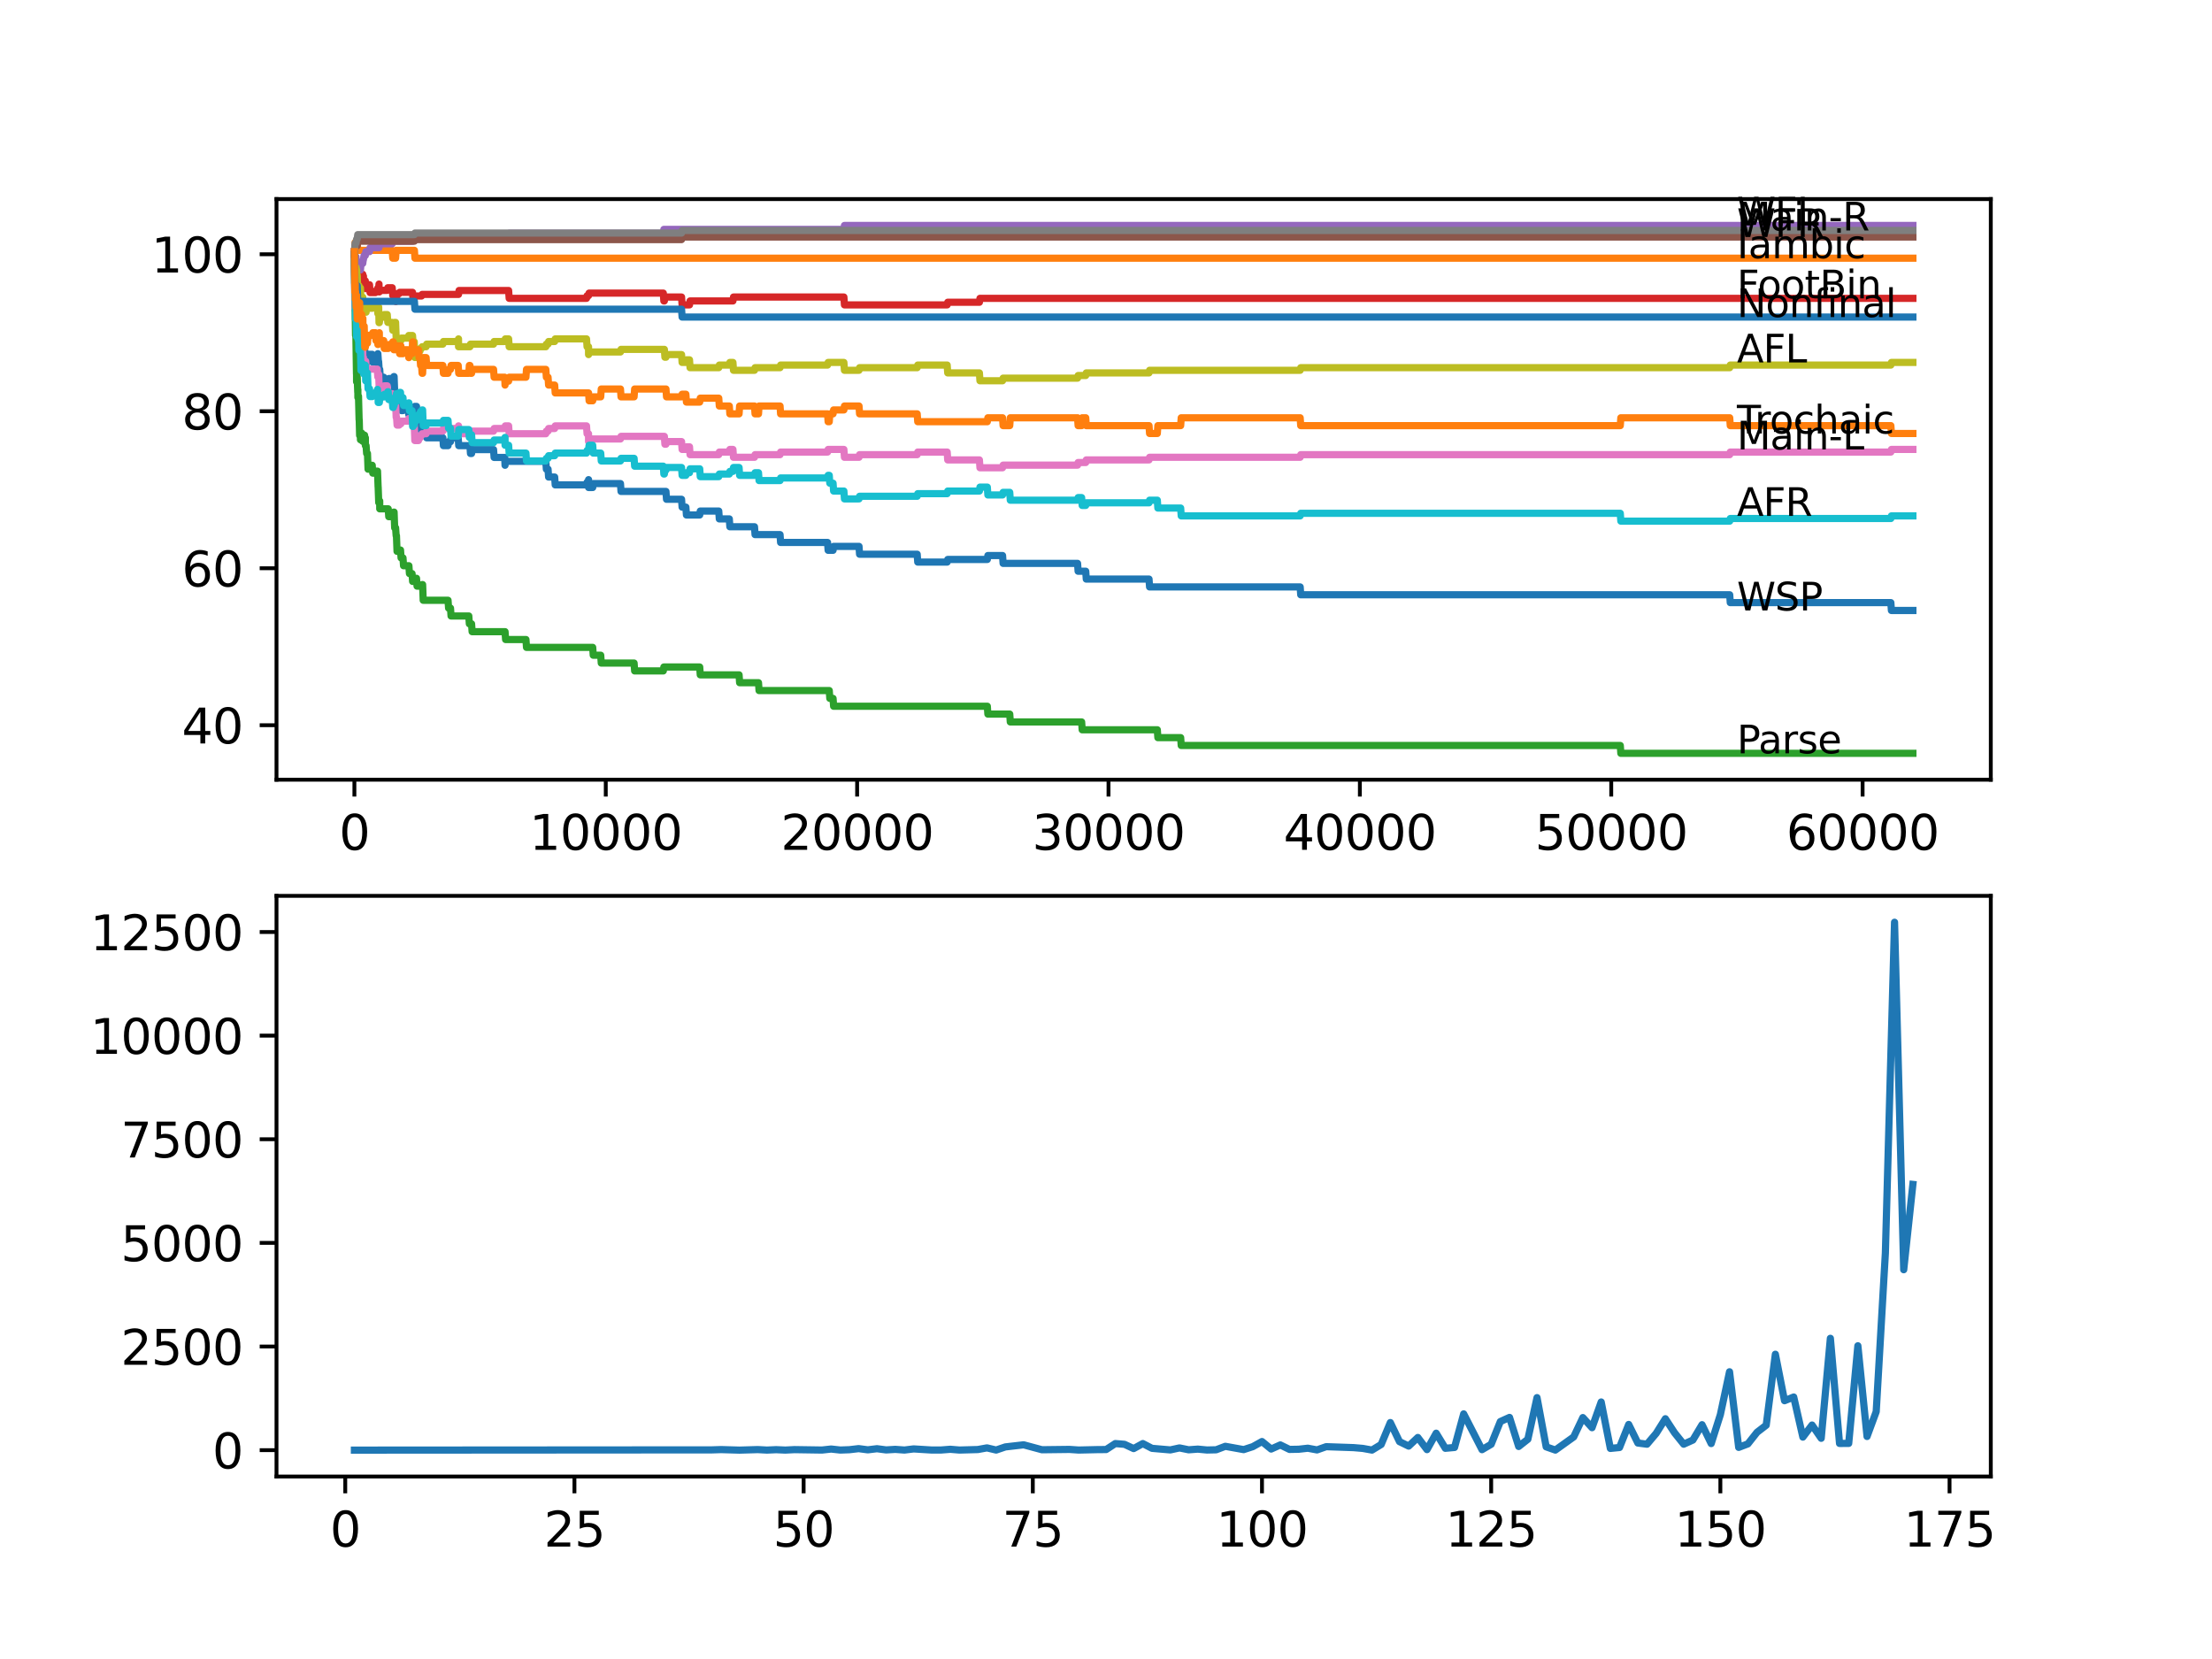<?xml version="1.0" encoding="utf-8" standalone="no"?>
<!DOCTYPE svg PUBLIC "-//W3C//DTD SVG 1.1//EN"
  "http://www.w3.org/Graphics/SVG/1.1/DTD/svg11.dtd">
<svg xmlns:xlink="http://www.w3.org/1999/xlink" width="460.8pt" height="345.6pt" viewBox="0 0 460.8 345.6" xmlns="http://www.w3.org/2000/svg" version="1.1">
 <defs>
  <style type="text/css">*{stroke-linejoin: round; stroke-linecap: butt}</style>
 </defs>
 <g id="figure_1">
  <g id="patch_1">
   <path d="M 0 345.6 
L 460.8 345.6 
L 460.8 0 
L 0 0 
z
" style="fill: #ffffff"/>
  </g>
  <g id="axes_1">
   <g id="patch_2">
    <path d="M 57.6 162.432 
L 414.72 162.432 
L 414.72 41.472 
L 57.6 41.472 
z
" style="fill: #ffffff"/>
   </g>
   <g id="matplotlib.axis_1">
    <g id="xtick_1">
     <g id="line2d_1">
      <defs>
       <path id="m432242678e" d="M 0 0 
L 0 3.5 
" style="stroke: #000000; stroke-width: 0.8"/>
      </defs>
      <g>
       <use xlink:href="#m432242678e" x="73.827" y="162.432" style="stroke: #000000; stroke-width: 0.8"/>
      </g>
     </g>
     <g id="text_1">
      <!-- 0 -->
      <g transform="translate(70.646 177.03)scale(0.1 -0.1)">
       <defs>
        <path id="DejaVuSans-30" d="M 2034 4250 
Q 1547 4250 1301 3770 
Q 1056 3291 1056 2328 
Q 1056 1369 1301 889 
Q 1547 409 2034 409 
Q 2525 409 2770 889 
Q 3016 1369 3016 2328 
Q 3016 3291 2770 3770 
Q 2525 4250 2034 4250 
z
M 2034 4750 
Q 2819 4750 3233 4129 
Q 3647 3509 3647 2328 
Q 3647 1150 3233 529 
Q 2819 -91 2034 -91 
Q 1250 -91 836 529 
Q 422 1150 422 2328 
Q 422 3509 836 4129 
Q 1250 4750 2034 4750 
z
" transform="scale(0.016)"/>
       </defs>
       <use xlink:href="#DejaVuSans-30"/>
      </g>
     </g>
    </g>
    <g id="xtick_2">
     <g id="line2d_2">
      <g>
       <use xlink:href="#m432242678e" x="126.192" y="162.432" style="stroke: #000000; stroke-width: 0.8"/>
      </g>
     </g>
     <g id="text_2">
      <!-- 10000 -->
      <g transform="translate(110.286 177.03)scale(0.1 -0.1)">
       <defs>
        <path id="DejaVuSans-31" d="M 794 531 
L 1825 531 
L 1825 4091 
L 703 3866 
L 703 4441 
L 1819 4666 
L 2450 4666 
L 2450 531 
L 3481 531 
L 3481 0 
L 794 0 
L 794 531 
z
" transform="scale(0.016)"/>
       </defs>
       <use xlink:href="#DejaVuSans-31"/>
       <use xlink:href="#DejaVuSans-30" x="63.623"/>
       <use xlink:href="#DejaVuSans-30" x="127.246"/>
       <use xlink:href="#DejaVuSans-30" x="190.869"/>
       <use xlink:href="#DejaVuSans-30" x="254.492"/>
      </g>
     </g>
    </g>
    <g id="xtick_3">
     <g id="line2d_3">
      <g>
       <use xlink:href="#m432242678e" x="178.556" y="162.432" style="stroke: #000000; stroke-width: 0.8"/>
      </g>
     </g>
     <g id="text_3">
      <!-- 20000 -->
      <g transform="translate(162.65 177.03)scale(0.1 -0.1)">
       <defs>
        <path id="DejaVuSans-32" d="M 1228 531 
L 3431 531 
L 3431 0 
L 469 0 
L 469 531 
Q 828 903 1448 1529 
Q 2069 2156 2228 2338 
Q 2531 2678 2651 2914 
Q 2772 3150 2772 3378 
Q 2772 3750 2511 3984 
Q 2250 4219 1831 4219 
Q 1534 4219 1204 4116 
Q 875 4013 500 3803 
L 500 4441 
Q 881 4594 1212 4672 
Q 1544 4750 1819 4750 
Q 2544 4750 2975 4387 
Q 3406 4025 3406 3419 
Q 3406 3131 3298 2873 
Q 3191 2616 2906 2266 
Q 2828 2175 2409 1742 
Q 1991 1309 1228 531 
z
" transform="scale(0.016)"/>
       </defs>
       <use xlink:href="#DejaVuSans-32"/>
       <use xlink:href="#DejaVuSans-30" x="63.623"/>
       <use xlink:href="#DejaVuSans-30" x="127.246"/>
       <use xlink:href="#DejaVuSans-30" x="190.869"/>
       <use xlink:href="#DejaVuSans-30" x="254.492"/>
      </g>
     </g>
    </g>
    <g id="xtick_4">
     <g id="line2d_4">
      <g>
       <use xlink:href="#m432242678e" x="230.921" y="162.432" style="stroke: #000000; stroke-width: 0.8"/>
      </g>
     </g>
     <g id="text_4">
      <!-- 30000 -->
      <g transform="translate(215.015 177.03)scale(0.1 -0.1)">
       <defs>
        <path id="DejaVuSans-33" d="M 2597 2516 
Q 3050 2419 3304 2112 
Q 3559 1806 3559 1356 
Q 3559 666 3084 287 
Q 2609 -91 1734 -91 
Q 1441 -91 1130 -33 
Q 819 25 488 141 
L 488 750 
Q 750 597 1062 519 
Q 1375 441 1716 441 
Q 2309 441 2620 675 
Q 2931 909 2931 1356 
Q 2931 1769 2642 2001 
Q 2353 2234 1838 2234 
L 1294 2234 
L 1294 2753 
L 1863 2753 
Q 2328 2753 2575 2939 
Q 2822 3125 2822 3475 
Q 2822 3834 2567 4026 
Q 2313 4219 1838 4219 
Q 1578 4219 1281 4162 
Q 984 4106 628 3988 
L 628 4550 
Q 988 4650 1302 4700 
Q 1616 4750 1894 4750 
Q 2613 4750 3031 4423 
Q 3450 4097 3450 3541 
Q 3450 3153 3228 2886 
Q 3006 2619 2597 2516 
z
" transform="scale(0.016)"/>
       </defs>
       <use xlink:href="#DejaVuSans-33"/>
       <use xlink:href="#DejaVuSans-30" x="63.623"/>
       <use xlink:href="#DejaVuSans-30" x="127.246"/>
       <use xlink:href="#DejaVuSans-30" x="190.869"/>
       <use xlink:href="#DejaVuSans-30" x="254.492"/>
      </g>
     </g>
    </g>
    <g id="xtick_5">
     <g id="line2d_5">
      <g>
       <use xlink:href="#m432242678e" x="283.285" y="162.432" style="stroke: #000000; stroke-width: 0.8"/>
      </g>
     </g>
     <g id="text_5">
      <!-- 40000 -->
      <g transform="translate(267.379 177.03)scale(0.1 -0.1)">
       <defs>
        <path id="DejaVuSans-34" d="M 2419 4116 
L 825 1625 
L 2419 1625 
L 2419 4116 
z
M 2253 4666 
L 3047 4666 
L 3047 1625 
L 3713 1625 
L 3713 1100 
L 3047 1100 
L 3047 0 
L 2419 0 
L 2419 1100 
L 313 1100 
L 313 1709 
L 2253 4666 
z
" transform="scale(0.016)"/>
       </defs>
       <use xlink:href="#DejaVuSans-34"/>
       <use xlink:href="#DejaVuSans-30" x="63.623"/>
       <use xlink:href="#DejaVuSans-30" x="127.246"/>
       <use xlink:href="#DejaVuSans-30" x="190.869"/>
       <use xlink:href="#DejaVuSans-30" x="254.492"/>
      </g>
     </g>
    </g>
    <g id="xtick_6">
     <g id="line2d_6">
      <g>
       <use xlink:href="#m432242678e" x="335.65" y="162.432" style="stroke: #000000; stroke-width: 0.8"/>
      </g>
     </g>
     <g id="text_6">
      <!-- 50000 -->
      <g transform="translate(319.744 177.03)scale(0.1 -0.1)">
       <defs>
        <path id="DejaVuSans-35" d="M 691 4666 
L 3169 4666 
L 3169 4134 
L 1269 4134 
L 1269 2991 
Q 1406 3038 1543 3061 
Q 1681 3084 1819 3084 
Q 2600 3084 3056 2656 
Q 3513 2228 3513 1497 
Q 3513 744 3044 326 
Q 2575 -91 1722 -91 
Q 1428 -91 1123 -41 
Q 819 9 494 109 
L 494 744 
Q 775 591 1075 516 
Q 1375 441 1709 441 
Q 2250 441 2565 725 
Q 2881 1009 2881 1497 
Q 2881 1984 2565 2268 
Q 2250 2553 1709 2553 
Q 1456 2553 1204 2497 
Q 953 2441 691 2322 
L 691 4666 
z
" transform="scale(0.016)"/>
       </defs>
       <use xlink:href="#DejaVuSans-35"/>
       <use xlink:href="#DejaVuSans-30" x="63.623"/>
       <use xlink:href="#DejaVuSans-30" x="127.246"/>
       <use xlink:href="#DejaVuSans-30" x="190.869"/>
       <use xlink:href="#DejaVuSans-30" x="254.492"/>
      </g>
     </g>
    </g>
    <g id="xtick_7">
     <g id="line2d_7">
      <g>
       <use xlink:href="#m432242678e" x="388.014" y="162.432" style="stroke: #000000; stroke-width: 0.8"/>
      </g>
     </g>
     <g id="text_7">
      <!-- 60000 -->
      <g transform="translate(372.108 177.03)scale(0.1 -0.1)">
       <defs>
        <path id="DejaVuSans-36" d="M 2113 2584 
Q 1688 2584 1439 2293 
Q 1191 2003 1191 1497 
Q 1191 994 1439 701 
Q 1688 409 2113 409 
Q 2538 409 2786 701 
Q 3034 994 3034 1497 
Q 3034 2003 2786 2293 
Q 2538 2584 2113 2584 
z
M 3366 4563 
L 3366 3988 
Q 3128 4100 2886 4159 
Q 2644 4219 2406 4219 
Q 1781 4219 1451 3797 
Q 1122 3375 1075 2522 
Q 1259 2794 1537 2939 
Q 1816 3084 2150 3084 
Q 2853 3084 3261 2657 
Q 3669 2231 3669 1497 
Q 3669 778 3244 343 
Q 2819 -91 2113 -91 
Q 1303 -91 875 529 
Q 447 1150 447 2328 
Q 447 3434 972 4092 
Q 1497 4750 2381 4750 
Q 2619 4750 2861 4703 
Q 3103 4656 3366 4563 
z
" transform="scale(0.016)"/>
       </defs>
       <use xlink:href="#DejaVuSans-36"/>
       <use xlink:href="#DejaVuSans-30" x="63.623"/>
       <use xlink:href="#DejaVuSans-30" x="127.246"/>
       <use xlink:href="#DejaVuSans-30" x="190.869"/>
       <use xlink:href="#DejaVuSans-30" x="254.492"/>
      </g>
     </g>
    </g>
   </g>
   <g id="matplotlib.axis_2">
    <g id="ytick_1">
     <g id="line2d_8">
      <defs>
       <path id="me63187aff2" d="M 0 0 
L -3.5 0 
" style="stroke: #000000; stroke-width: 0.8"/>
      </defs>
      <g>
       <use xlink:href="#me63187aff2" x="57.6" y="151.075" style="stroke: #000000; stroke-width: 0.8"/>
      </g>
     </g>
     <g id="text_8">
      <!-- 40 -->
      <g transform="translate(37.875 154.874)scale(0.1 -0.1)">
       <use xlink:href="#DejaVuSans-34"/>
       <use xlink:href="#DejaVuSans-30" x="63.623"/>
      </g>
     </g>
    </g>
    <g id="ytick_2">
     <g id="line2d_9">
      <g>
       <use xlink:href="#me63187aff2" x="57.6" y="118.372" style="stroke: #000000; stroke-width: 0.8"/>
      </g>
     </g>
     <g id="text_9">
      <!-- 60 -->
      <g transform="translate(37.875 122.171)scale(0.1 -0.1)">
       <use xlink:href="#DejaVuSans-36"/>
       <use xlink:href="#DejaVuSans-30" x="63.623"/>
      </g>
     </g>
    </g>
    <g id="ytick_3">
     <g id="line2d_10">
      <g>
       <use xlink:href="#me63187aff2" x="57.6" y="85.669" style="stroke: #000000; stroke-width: 0.8"/>
      </g>
     </g>
     <g id="text_10">
      <!-- 80 -->
      <g transform="translate(37.875 89.468)scale(0.1 -0.1)">
       <defs>
        <path id="DejaVuSans-38" d="M 2034 2216 
Q 1584 2216 1326 1975 
Q 1069 1734 1069 1313 
Q 1069 891 1326 650 
Q 1584 409 2034 409 
Q 2484 409 2743 651 
Q 3003 894 3003 1313 
Q 3003 1734 2745 1975 
Q 2488 2216 2034 2216 
z
M 1403 2484 
Q 997 2584 770 2862 
Q 544 3141 544 3541 
Q 544 4100 942 4425 
Q 1341 4750 2034 4750 
Q 2731 4750 3128 4425 
Q 3525 4100 3525 3541 
Q 3525 3141 3298 2862 
Q 3072 2584 2669 2484 
Q 3125 2378 3379 2068 
Q 3634 1759 3634 1313 
Q 3634 634 3220 271 
Q 2806 -91 2034 -91 
Q 1263 -91 848 271 
Q 434 634 434 1313 
Q 434 1759 690 2068 
Q 947 2378 1403 2484 
z
M 1172 3481 
Q 1172 3119 1398 2916 
Q 1625 2713 2034 2713 
Q 2441 2713 2670 2916 
Q 2900 3119 2900 3481 
Q 2900 3844 2670 4047 
Q 2441 4250 2034 4250 
Q 1625 4250 1398 4047 
Q 1172 3844 1172 3481 
z
" transform="scale(0.016)"/>
       </defs>
       <use xlink:href="#DejaVuSans-38"/>
       <use xlink:href="#DejaVuSans-30" x="63.623"/>
      </g>
     </g>
    </g>
    <g id="ytick_4">
     <g id="line2d_11">
      <g>
       <use xlink:href="#me63187aff2" x="57.6" y="52.966" style="stroke: #000000; stroke-width: 0.8"/>
      </g>
     </g>
     <g id="text_11">
      <!-- 100 -->
      <g transform="translate(31.512 56.765)scale(0.1 -0.1)">
       <use xlink:href="#DejaVuSans-31"/>
       <use xlink:href="#DejaVuSans-30" x="63.623"/>
       <use xlink:href="#DejaVuSans-30" x="127.246"/>
      </g>
     </g>
    </g>
   </g>
   <g id="line2d_12">
    <path d="M 73.833 52.421 
L 73.922 63.73 
L 73.969 61.414 
L 73.99 61.414 
L 74.068 64.684 
L 74.105 64.275 
L 74.126 64.275 
L 74.152 67.546 
L 74.241 65.911 
L 74.252 65.911 
L 74.278 65.093 
L 74.314 68.363 
L 74.346 68.363 
L 74.608 68.363 
L 74.681 68.091 
L 74.686 69.726 
L 74.707 68.908 
L 74.754 68.908 
L 74.833 68.091 
L 74.838 69.726 
L 74.859 69.726 
L 74.88 69.726 
L 74.995 68.5 
L 75.074 68.5 
L 75.189 67.137 
L 75.341 67.137 
L 75.461 70.407 
L 75.597 70.407 
L 75.713 72.042 
L 75.87 72.042 
L 75.948 71.634 
L 75.953 73.269 
L 75.964 73.269 
L 75.985 72.996 
L 75.99 74.631 
L 76.048 74.631 
L 76.111 74.631 
L 76.226 73.814 
L 76.262 73.814 
L 76.378 75.449 
L 76.55 75.449 
L 76.671 73.814 
L 77.54 73.814 
L 77.655 75.449 
L 78.216 75.449 
L 78.331 75.04 
L 78.593 75.04 
L 78.713 73.678 
L 78.828 75.313 
L 78.87 75.313 
L 78.985 76.948 
L 79.101 76.948 
L 79.216 78.583 
L 79.933 78.583 
L 80.048 80.218 
L 80.672 80.218 
L 80.787 79.673 
L 80.871 79.673 
L 80.986 78.856 
L 81.934 78.856 
L 82.049 78.447 
L 82.096 78.447 
L 82.216 81.717 
L 82.41 81.717 
L 82.525 83.352 
L 82.588 83.352 
L 82.656 82.535 
L 82.661 84.17 
L 82.693 84.17 
L 83.143 84.17 
L 83.258 83.897 
L 83.504 83.897 
L 83.62 85.532 
L 83.95 85.532 
L 84.065 84.715 
L 85.039 84.715 
L 85.154 86.35 
L 85.18 86.35 
L 85.295 85.532 
L 86.295 85.532 
L 86.411 84.66 
L 86.767 84.66 
L 86.882 86.295 
L 87.175 86.295 
L 87.29 87.931 
L 87.5 87.931 
L 87.615 89.566 
L 88.767 89.566 
L 88.882 91.201 
L 92.255 91.201 
L 92.37 92.836 
L 93.333 92.836 
L 93.448 92.018 
L 93.846 92.018 
L 93.962 91.201 
L 95.449 91.201 
L 95.564 92.836 
L 97.894 92.836 
L 98.009 94.471 
L 98.235 94.471 
L 98.35 93.654 
L 102.816 93.654 
L 102.932 95.289 
L 105.147 95.289 
L 105.21 96.924 
L 105.257 96.106 
L 113.703 96.106 
L 113.818 97.741 
L 114.169 97.741 
L 114.284 99.377 
L 115.546 99.377 
L 115.661 101.012 
L 122.181 101.012 
L 122.296 100.467 
L 122.6 100.467 
L 122.61 99.922 
L 122.615 101.557 
L 122.699 101.557 
L 123.469 101.557 
L 123.584 100.739 
L 129.255 100.739 
L 129.37 102.374 
L 138.733 102.374 
L 138.848 104.01 
L 141.98 104.01 
L 142.095 105.645 
L 142.881 105.645 
L 142.996 107.28 
L 145.761 107.28 
L 145.876 106.462 
L 149.73 106.462 
L 149.845 108.097 
L 151.929 108.097 
L 152.044 109.733 
L 157.176 109.733 
L 157.291 111.368 
L 162.496 111.368 
L 162.611 113.003 
L 172.398 113.003 
L 172.514 114.638 
L 173.54 114.638 
L 173.655 113.82 
L 178.949 113.82 
L 179.064 115.456 
L 191.066 115.456 
L 191.182 117.091 
L 197.313 117.091 
L 197.429 116.546 
L 205.676 116.546 
L 205.791 115.728 
L 208.849 115.728 
L 208.965 117.363 
L 224.475 117.363 
L 224.59 118.998 
L 226.177 118.998 
L 226.292 120.634 
L 239.362 120.634 
L 239.477 122.269 
L 270.849 122.269 
L 270.964 123.904 
L 360.329 123.904 
L 360.444 125.539 
L 393.9 125.539 
L 394.015 127.174 
L 398.487 127.174 
L 398.487 127.174 
" clip-path="url(#pcf79499109)" style="fill: none; stroke: #1f77b4; stroke-width: 1.5; stroke-linecap: square"/>
   </g>
   <g id="line2d_13">
    <path d="M 73.833 52.966 
L 73.974 50.513 
L 74.409 50.513 
L 74.524 52.148 
L 81.703 52.148 
L 81.818 53.783 
L 82.41 53.783 
L 82.525 52.148 
L 86.327 52.148 
L 86.442 53.783 
L 398.487 53.783 
L 398.487 53.783 
" clip-path="url(#pcf79499109)" style="fill: none; stroke: #ff7f0e; stroke-width: 1.5; stroke-linecap: square"/>
   </g>
   <g id="line2d_14">
    <path d="M 73.833 52.966 
L 73.979 64.684 
L 73.99 64.684 
L 74.068 69.862 
L 74.11 68.908 
L 74.126 68.908 
L 74.262 77.902 
L 74.278 77.902 
L 74.283 79.537 
L 74.388 78.447 
L 74.409 78.447 
L 74.529 81.717 
L 74.545 81.717 
L 74.55 81.172 
L 74.555 82.807 
L 74.644 82.535 
L 74.681 82.535 
L 74.807 87.44 
L 74.833 87.44 
L 74.917 90.71 
L 74.948 89.975 
L 75.074 89.975 
L 75.089 91.61 
L 75.184 90.247 
L 75.383 90.247 
L 75.498 91.882 
L 75.713 91.882 
L 75.828 91.065 
L 75.87 91.065 
L 75.948 90.656 
L 75.953 92.291 
L 75.964 92.291 
L 76.079 92.018 
L 76.095 92.018 
L 76.111 91.201 
L 76.116 92.836 
L 76.2 92.836 
L 76.262 92.836 
L 76.378 94.471 
L 76.55 94.471 
L 76.671 97.741 
L 76.975 97.741 
L 77.09 96.924 
L 77.54 96.924 
L 77.655 98.559 
L 78.216 98.559 
L 78.331 98.15 
L 78.645 98.15 
L 78.765 101.421 
L 78.776 101.421 
L 78.896 104.691 
L 79.022 104.691 
L 79.101 104.364 
L 79.106 105.999 
L 79.111 105.999 
L 80.871 105.999 
L 80.986 107.634 
L 81.703 107.634 
L 81.818 107.089 
L 81.934 107.089 
L 82.049 106.68 
L 82.096 106.68 
L 82.216 109.951 
L 82.41 109.951 
L 82.525 111.586 
L 82.588 111.586 
L 82.709 114.856 
L 83.143 114.856 
L 83.258 114.584 
L 83.436 114.584 
L 83.552 116.219 
L 83.95 116.219 
L 84.065 117.854 
L 85.18 117.854 
L 85.295 119.489 
L 85.84 119.489 
L 85.955 121.124 
L 86.049 121.124 
L 86.165 120.797 
L 86.327 120.797 
L 86.442 120.47 
L 86.767 120.47 
L 86.882 122.105 
L 87.819 122.105 
L 87.934 121.778 
L 88.039 121.778 
L 88.16 125.048 
L 93.333 125.048 
L 93.448 126.684 
L 93.846 126.684 
L 93.962 128.319 
L 97.659 128.319 
L 97.774 129.954 
L 98.235 129.954 
L 98.35 131.589 
L 105.21 131.589 
L 105.325 133.224 
L 109.566 133.224 
L 109.681 134.859 
L 123.469 134.859 
L 123.584 136.494 
L 125.139 136.494 
L 125.255 138.13 
L 132.093 138.13 
L 132.209 139.765 
L 138.178 139.765 
L 138.293 138.947 
L 145.761 138.947 
L 145.876 140.582 
L 153.961 140.582 
L 154.076 142.217 
L 158.009 142.217 
L 158.124 143.853 
L 172.749 143.853 
L 172.864 145.488 
L 173.54 145.488 
L 173.655 147.123 
L 205.676 147.123 
L 205.791 148.758 
L 210.347 148.758 
L 210.462 150.393 
L 225.323 150.393 
L 225.438 152.028 
L 241.09 152.028 
L 241.205 153.664 
L 245.955 153.664 
L 246.07 155.299 
L 337.535 155.299 
L 337.65 156.934 
L 398.487 156.934 
L 398.487 156.934 
" clip-path="url(#pcf79499109)" style="fill: none; stroke: #2ca02c; stroke-width: 1.5; stroke-linecap: square"/>
   </g>
   <g id="line2d_15">
    <path d="M 73.833 54.601 
L 73.838 54.601 
L 73.964 59.915 
L 74.026 59.915 
L 74.147 58.416 
L 74.168 58.416 
L 74.184 60.051 
L 74.283 59.779 
L 74.409 57.871 
L 74.445 57.871 
L 74.545 59.506 
L 74.555 58.961 
L 74.608 58.961 
L 74.723 58.689 
L 74.765 58.689 
L 74.88 57.871 
L 74.917 57.871 
L 75.037 57.135 
L 75.566 57.135 
L 75.597 58.77 
L 75.676 58.362 
L 75.697 58.362 
L 75.713 57.544 
L 75.718 59.179 
L 75.802 59.179 
L 75.87 59.179 
L 75.985 58.498 
L 76.095 58.498 
L 76.184 60.133 
L 76.205 59.316 
L 76.975 59.316 
L 77.09 60.951 
L 78.216 60.951 
L 78.331 60.542 
L 78.593 60.542 
L 78.708 59.997 
L 78.886 59.997 
L 78.954 59.179 
L 78.959 60.814 
L 78.991 60.814 
L 79.022 60.814 
L 79.137 60.487 
L 80.672 60.487 
L 80.787 59.942 
L 81.703 59.942 
L 81.818 61.577 
L 81.934 61.577 
L 82.049 61.169 
L 82.41 61.169 
L 82.457 62.804 
L 82.52 61.986 
L 82.609 61.986 
L 82.724 61.169 
L 83.143 61.169 
L 83.258 60.896 
L 85.934 60.896 
L 86.049 62.531 
L 86.165 62.204 
L 86.295 62.204 
L 86.411 61.659 
L 87.819 61.659 
L 87.934 61.332 
L 95.517 61.332 
L 95.632 60.515 
L 105.953 60.515 
L 106.068 62.15 
L 122.181 62.15 
L 122.296 61.605 
L 122.6 61.605 
L 122.715 61.06 
L 138.178 61.06 
L 138.293 62.695 
L 138.398 62.695 
L 138.513 61.877 
L 141.98 61.877 
L 142.095 63.512 
L 143.635 63.512 
L 143.75 62.695 
L 152.683 62.695 
L 152.798 61.877 
L 175.797 61.877 
L 175.912 63.512 
L 197.313 63.512 
L 197.429 62.967 
L 204.027 62.967 
L 204.142 62.15 
L 398.487 62.15 
L 398.487 62.15 
" clip-path="url(#pcf79499109)" style="fill: none; stroke: #d62728; stroke-width: 1.5; stroke-linecap: square"/>
   </g>
   <g id="line2d_16">
    <path d="M 73.833 52.421 
L 73.848 52.421 
L 73.922 54.873 
L 73.964 54.328 
L 74 54.328 
L 74.115 53.511 
L 74.168 53.511 
L 74.22 55.146 
L 74.278 54.601 
L 74.409 54.601 
L 74.524 56.236 
L 75.089 56.236 
L 75.205 54.873 
L 75.566 54.873 
L 75.681 54.056 
L 75.713 54.056 
L 75.828 53.238 
L 76.095 53.238 
L 76.21 52.421 
L 76.975 52.421 
L 77.09 51.603 
L 78.954 51.603 
L 79.069 50.786 
L 81.703 50.786 
L 81.818 50.24 
L 85.934 50.24 
L 86.049 49.423 
L 105.953 49.423 
L 106.068 48.605 
L 138.178 48.605 
L 138.293 47.788 
L 175.797 47.788 
L 175.912 46.97 
L 398.487 46.97 
L 398.487 46.97 
" clip-path="url(#pcf79499109)" style="fill: none; stroke: #9467bd; stroke-width: 1.5; stroke-linecap: square"/>
   </g>
   <g id="line2d_17">
    <path d="M 73.833 52.966 
L 73.964 51.194 
L 74.409 51.194 
L 74.529 50.24 
L 86.327 50.24 
L 86.442 49.913 
L 141.98 49.913 
L 142.095 49.368 
L 398.487 49.368 
L 398.487 49.368 
" clip-path="url(#pcf79499109)" style="fill: none; stroke: #8c564b; stroke-width: 1.5; stroke-linecap: square"/>
   </g>
   <g id="line2d_18">
    <path d="M 73.833 54.601 
L 73.974 64.275 
L 74.011 64.275 
L 74.126 63.73 
L 74.168 63.73 
L 74.184 65.366 
L 74.283 65.093 
L 74.299 65.093 
L 74.414 67.818 
L 74.445 67.818 
L 74.561 69.453 
L 74.608 69.453 
L 74.723 69.181 
L 74.765 69.181 
L 74.88 70.816 
L 74.932 70.816 
L 75.048 70.489 
L 75.089 70.489 
L 75.21 73.759 
L 75.341 73.759 
L 75.456 73.214 
L 75.566 73.214 
L 75.597 74.849 
L 75.676 74.441 
L 75.697 74.441 
L 75.812 76.076 
L 75.964 76.076 
L 76.09 75.258 
L 76.184 75.258 
L 76.299 76.893 
L 78.593 76.893 
L 78.708 78.529 
L 78.713 78.529 
L 78.828 77.983 
L 78.886 77.983 
L 79.006 81.254 
L 79.022 81.254 
L 79.137 80.927 
L 79.933 80.927 
L 80.048 80.382 
L 80.672 80.382 
L 80.787 82.017 
L 81.703 82.017 
L 81.818 83.652 
L 82.41 83.652 
L 82.53 86.922 
L 82.609 86.922 
L 82.724 88.557 
L 83.143 88.557 
L 83.258 88.285 
L 83.504 88.285 
L 83.62 87.74 
L 85.039 87.74 
L 85.154 87.195 
L 85.934 87.195 
L 86.049 88.83 
L 86.165 88.503 
L 86.295 88.503 
L 86.416 91.773 
L 87.175 91.773 
L 87.29 91.228 
L 87.5 91.228 
L 87.615 90.683 
L 87.819 90.683 
L 87.934 90.356 
L 88.767 90.356 
L 88.882 89.811 
L 92.255 89.811 
L 92.37 89.266 
L 95.449 89.266 
L 95.517 88.721 
L 95.522 90.356 
L 95.548 90.356 
L 97.894 90.356 
L 98.009 89.811 
L 102.816 89.811 
L 102.932 89.266 
L 105.147 89.266 
L 105.262 88.721 
L 105.953 88.721 
L 106.068 90.356 
L 113.703 90.356 
L 113.818 89.811 
L 114.169 89.811 
L 114.284 89.266 
L 115.546 89.266 
L 115.661 88.721 
L 122.181 88.721 
L 122.296 90.356 
L 122.6 90.356 
L 122.61 91.991 
L 122.71 91.446 
L 129.255 91.446 
L 129.37 90.901 
L 138.398 90.901 
L 138.513 92.536 
L 138.733 92.536 
L 138.848 91.991 
L 141.98 91.991 
L 142.095 93.626 
L 142.881 93.626 
L 142.996 93.081 
L 143.635 93.081 
L 143.75 94.716 
L 149.73 94.716 
L 149.845 94.171 
L 151.929 94.171 
L 152.044 93.626 
L 152.683 93.626 
L 152.798 95.262 
L 157.176 95.262 
L 157.291 94.716 
L 162.496 94.716 
L 162.611 94.171 
L 172.398 94.171 
L 172.514 93.626 
L 175.797 93.626 
L 175.912 95.262 
L 178.949 95.262 
L 179.064 94.716 
L 191.066 94.716 
L 191.182 94.171 
L 197.313 94.171 
L 197.429 95.807 
L 204.027 95.807 
L 204.142 97.442 
L 208.849 97.442 
L 208.965 96.897 
L 224.475 96.897 
L 224.59 96.352 
L 226.177 96.352 
L 226.292 95.807 
L 239.362 95.807 
L 239.477 95.262 
L 270.849 95.262 
L 270.964 94.716 
L 360.329 94.716 
L 360.444 94.171 
L 393.9 94.171 
L 394.015 93.626 
L 398.487 93.626 
L 398.487 93.626 
" clip-path="url(#pcf79499109)" style="fill: none; stroke: #e377c2; stroke-width: 1.5; stroke-linecap: square"/>
   </g>
   <g id="line2d_19">
    <path d="M 73.833 52.966 
L 73.969 50.649 
L 74.168 50.649 
L 74.283 49.832 
L 74.409 49.832 
L 74.529 48.878 
L 86.327 48.878 
L 86.442 48.551 
L 141.98 48.551 
L 142.095 48.006 
L 398.487 48.006 
L 398.487 48.006 
" clip-path="url(#pcf79499109)" style="fill: none; stroke: #7f7f7f; stroke-width: 1.5; stroke-linecap: square"/>
   </g>
   <g id="line2d_20">
    <path d="M 73.833 54.601 
L 73.838 54.601 
L 73.885 54.192 
L 73.958 58.689 
L 73.99 58.689 
L 74.105 57.326 
L 74.126 57.326 
L 74.168 55.691 
L 74.236 57.054 
L 74.278 57.054 
L 74.299 56.236 
L 74.304 57.871 
L 74.383 57.326 
L 74.409 57.326 
L 74.529 60.596 
L 74.608 60.596 
L 74.739 59.506 
L 74.765 59.506 
L 74.833 61.141 
L 74.875 60.324 
L 74.932 60.324 
L 75.048 59.997 
L 75.089 59.997 
L 75.21 63.267 
L 75.341 63.267 
L 75.461 61.905 
L 75.566 61.905 
L 75.597 63.54 
L 75.676 63.131 
L 75.697 63.131 
L 75.812 64.766 
L 75.948 64.766 
L 76.069 63.403 
L 76.184 63.403 
L 76.262 65.039 
L 76.294 64.221 
L 77.54 64.221 
L 77.655 63.676 
L 78.593 63.676 
L 78.708 65.311 
L 78.713 65.311 
L 78.828 64.766 
L 78.87 64.766 
L 78.886 63.948 
L 78.959 67.219 
L 78.964 67.219 
L 79.022 67.219 
L 79.148 66.074 
L 79.933 66.074 
L 80.048 65.529 
L 80.672 65.529 
L 80.787 67.164 
L 81.703 67.164 
L 81.818 68.799 
L 82.096 68.799 
L 82.216 67.164 
L 82.41 67.164 
L 82.53 70.435 
L 82.609 70.435 
L 82.656 72.07 
L 82.719 71.252 
L 83.143 71.252 
L 83.258 70.98 
L 83.504 70.98 
L 83.62 70.435 
L 85.039 70.435 
L 85.154 69.889 
L 85.934 69.889 
L 86.049 71.525 
L 86.165 71.198 
L 86.295 71.198 
L 86.416 74.468 
L 86.767 74.468 
L 86.882 73.65 
L 87.175 73.65 
L 87.29 73.105 
L 87.5 73.105 
L 87.615 72.56 
L 87.819 72.56 
L 87.934 72.233 
L 88.767 72.233 
L 88.882 71.688 
L 92.255 71.688 
L 92.37 71.143 
L 95.449 71.143 
L 95.517 70.598 
L 95.522 72.233 
L 95.548 72.233 
L 97.894 72.233 
L 98.009 71.688 
L 102.816 71.688 
L 102.932 71.143 
L 105.147 71.143 
L 105.262 70.598 
L 105.953 70.598 
L 106.068 72.233 
L 113.703 72.233 
L 113.818 71.688 
L 114.169 71.688 
L 114.284 71.143 
L 115.546 71.143 
L 115.661 70.598 
L 122.181 70.598 
L 122.296 72.233 
L 122.6 72.233 
L 122.61 73.868 
L 122.71 73.323 
L 129.255 73.323 
L 129.37 72.778 
L 138.398 72.778 
L 138.513 74.413 
L 138.733 74.413 
L 138.848 73.868 
L 141.98 73.868 
L 142.095 75.503 
L 142.881 75.503 
L 142.996 74.958 
L 143.635 74.958 
L 143.75 76.594 
L 149.73 76.594 
L 149.845 76.049 
L 151.929 76.049 
L 152.044 75.503 
L 152.683 75.503 
L 152.798 77.139 
L 157.176 77.139 
L 157.291 76.594 
L 162.496 76.594 
L 162.611 76.049 
L 172.398 76.049 
L 172.514 75.503 
L 175.797 75.503 
L 175.912 77.139 
L 178.949 77.139 
L 179.064 76.594 
L 191.066 76.594 
L 191.182 76.049 
L 197.313 76.049 
L 197.429 77.684 
L 204.027 77.684 
L 204.142 79.319 
L 208.849 79.319 
L 208.965 78.774 
L 224.475 78.774 
L 224.59 78.229 
L 226.177 78.229 
L 226.292 77.684 
L 239.362 77.684 
L 239.477 77.139 
L 270.849 77.139 
L 270.964 76.594 
L 360.329 76.594 
L 360.444 76.049 
L 393.9 76.049 
L 394.015 75.503 
L 398.487 75.503 
L 398.487 75.503 
" clip-path="url(#pcf79499109)" style="fill: none; stroke: #bcbd22; stroke-width: 1.5; stroke-linecap: square"/>
   </g>
   <g id="line2d_21">
    <path d="M 73.833 54.601 
L 73.838 54.192 
L 73.885 58.961 
L 73.922 58.552 
L 74.011 64.275 
L 74.021 63.73 
L 74.037 66.456 
L 74.1 66.047 
L 74.105 66.047 
L 74.152 63.867 
L 74.205 66.864 
L 74.22 66.864 
L 74.278 70.135 
L 74.33 67.41 
L 74.356 67.41 
L 74.445 66.456 
L 74.451 68.091 
L 74.456 68.091 
L 74.519 68.091 
L 74.608 70.816 
L 74.634 70.544 
L 74.681 70.544 
L 74.692 69.726 
L 74.76 72.996 
L 74.781 72.179 
L 74.833 72.179 
L 74.88 71.361 
L 74.885 72.996 
L 74.943 72.26 
L 75.074 72.26 
L 75.199 77.166 
L 75.341 77.166 
L 75.461 75.803 
L 75.566 75.803 
L 75.597 77.438 
L 75.676 77.03 
L 75.697 77.03 
L 75.713 76.212 
L 75.718 77.847 
L 75.802 77.847 
L 75.87 77.847 
L 76.001 76.076 
L 76.095 76.076 
L 76.184 79.346 
L 76.21 78.529 
L 76.262 78.529 
L 76.378 77.711 
L 76.55 77.711 
L 76.671 80.981 
L 76.975 80.981 
L 77.09 82.616 
L 77.54 82.616 
L 77.655 82.071 
L 78.216 82.071 
L 78.331 81.663 
L 78.593 81.663 
L 78.645 81.118 
L 78.65 82.753 
L 78.692 82.753 
L 78.713 82.753 
L 78.776 82.208 
L 78.781 83.843 
L 78.813 83.843 
L 78.87 83.843 
L 78.954 82.208 
L 78.98 83.843 
L 79.022 83.843 
L 79.148 82.698 
L 79.933 82.698 
L 80.048 82.153 
L 80.672 82.153 
L 80.787 81.608 
L 80.871 81.608 
L 80.986 83.243 
L 81.703 83.243 
L 81.818 84.878 
L 81.934 84.878 
L 82.049 84.47 
L 82.096 84.47 
L 82.216 82.834 
L 82.457 82.834 
L 82.572 82.017 
L 82.588 82.017 
L 82.609 83.652 
L 82.698 82.017 
L 83.143 82.017 
L 83.258 81.744 
L 83.436 81.744 
L 83.504 83.379 
L 83.546 82.834 
L 83.95 82.834 
L 84.065 84.47 
L 85.039 84.47 
L 85.154 83.925 
L 85.18 83.925 
L 85.295 85.56 
L 85.84 85.56 
L 85.96 88.83 
L 86.049 88.83 
L 86.165 88.503 
L 86.295 88.503 
L 86.411 87.631 
L 86.767 87.631 
L 86.882 86.813 
L 87.175 86.813 
L 87.29 86.268 
L 87.5 86.268 
L 87.615 85.723 
L 87.819 85.723 
L 87.934 85.396 
L 88.039 85.396 
L 88.16 88.666 
L 88.767 88.666 
L 88.882 88.121 
L 92.255 88.121 
L 92.37 87.576 
L 93.333 87.576 
L 93.448 89.211 
L 93.846 89.211 
L 93.962 90.847 
L 95.449 90.847 
L 95.569 89.484 
L 97.659 89.484 
L 97.774 91.119 
L 97.894 91.119 
L 98.009 90.574 
L 98.235 90.574 
L 98.35 92.209 
L 102.816 92.209 
L 102.932 91.664 
L 105.147 91.664 
L 105.21 91.119 
L 105.215 92.754 
L 105.246 92.754 
L 105.953 92.754 
L 106.068 94.389 
L 109.566 94.389 
L 109.681 96.025 
L 113.703 96.025 
L 113.818 95.48 
L 114.169 95.48 
L 114.284 94.934 
L 115.546 94.934 
L 115.661 94.389 
L 122.181 94.389 
L 122.296 93.844 
L 122.6 93.844 
L 122.72 92.754 
L 123.469 92.754 
L 123.584 94.389 
L 125.139 94.389 
L 125.255 96.025 
L 129.255 96.025 
L 129.37 95.48 
L 132.093 95.48 
L 132.209 97.115 
L 138.178 97.115 
L 138.293 98.75 
L 138.398 98.75 
L 138.513 97.932 
L 138.733 97.932 
L 138.848 97.387 
L 141.98 97.387 
L 142.095 99.022 
L 142.881 99.022 
L 142.996 98.477 
L 143.635 98.477 
L 143.75 97.66 
L 145.761 97.66 
L 145.876 99.295 
L 149.73 99.295 
L 149.845 98.75 
L 151.929 98.75 
L 152.044 98.205 
L 152.683 98.205 
L 152.798 97.387 
L 153.961 97.387 
L 154.076 99.022 
L 157.176 99.022 
L 157.291 98.477 
L 158.009 98.477 
L 158.124 100.112 
L 162.496 100.112 
L 162.611 99.567 
L 172.398 99.567 
L 172.514 99.022 
L 172.749 99.022 
L 172.864 100.658 
L 173.54 100.658 
L 173.655 102.293 
L 175.797 102.293 
L 175.912 103.928 
L 178.949 103.928 
L 179.064 103.383 
L 191.066 103.383 
L 191.182 102.838 
L 197.313 102.838 
L 197.429 102.293 
L 204.027 102.293 
L 204.142 101.475 
L 205.676 101.475 
L 205.791 103.11 
L 208.849 103.11 
L 208.965 102.565 
L 210.347 102.565 
L 210.462 104.2 
L 224.475 104.2 
L 224.59 103.655 
L 225.323 103.655 
L 225.438 105.29 
L 226.177 105.29 
L 226.292 104.745 
L 239.362 104.745 
L 239.477 104.2 
L 241.09 104.2 
L 241.205 105.835 
L 245.955 105.835 
L 246.07 107.471 
L 270.849 107.471 
L 270.964 106.926 
L 337.535 106.926 
L 337.65 108.561 
L 360.329 108.561 
L 360.444 108.016 
L 393.9 108.016 
L 394.015 107.471 
L 398.487 107.471 
L 398.487 107.471 
" clip-path="url(#pcf79499109)" style="fill: none; stroke: #17becf; stroke-width: 1.5; stroke-linecap: square"/>
   </g>
   <g id="line2d_22">
    <path d="M 73.833 52.966 
L 73.964 59.506 
L 74.409 59.506 
L 74.529 62.777 
L 86.327 62.777 
L 86.442 64.412 
L 141.98 64.412 
L 142.095 66.047 
L 398.487 66.047 
L 398.487 66.047 
" clip-path="url(#pcf79499109)" style="fill: none; stroke: #1f77b4; stroke-width: 1.5; stroke-linecap: square"/>
   </g>
   <g id="line2d_23">
    <path d="M 73.833 52.421 
L 73.922 60.869 
L 73.964 59.915 
L 74 59.098 
L 74.016 62.368 
L 74.068 60.733 
L 74.189 64.003 
L 74.199 64.003 
L 74.283 61.55 
L 74.309 63.185 
L 74.409 66.456 
L 74.424 66.047 
L 74.445 66.047 
L 74.576 63.867 
L 74.608 63.867 
L 74.692 65.502 
L 74.718 64.684 
L 74.754 64.684 
L 74.87 63.867 
L 74.88 63.867 
L 74.917 63.049 
L 74.938 66.319 
L 74.974 66.319 
L 75.074 66.319 
L 75.189 65.502 
L 75.341 65.502 
L 75.456 67.137 
L 75.566 67.137 
L 75.597 66.319 
L 75.603 67.955 
L 75.671 67.955 
L 75.87 67.955 
L 75.99 72.315 
L 76.111 72.315 
L 76.226 71.497 
L 76.55 71.497 
L 76.671 69.862 
L 77.54 69.862 
L 77.655 69.317 
L 78.216 69.317 
L 78.331 70.952 
L 78.645 70.952 
L 78.713 70.135 
L 78.718 71.77 
L 78.75 71.77 
L 78.776 71.77 
L 78.891 70.135 
L 78.954 70.135 
L 79.022 69.317 
L 79.027 70.952 
L 79.059 70.952 
L 79.933 70.952 
L 80.048 72.587 
L 80.871 72.587 
L 80.986 71.77 
L 81.703 71.77 
L 81.818 71.225 
L 81.934 71.225 
L 82.049 72.86 
L 82.588 72.86 
L 82.703 72.042 
L 83.143 72.042 
L 83.258 73.678 
L 83.436 73.678 
L 83.504 72.042 
L 83.546 73.678 
L 83.95 73.678 
L 84.065 72.86 
L 85.039 72.86 
L 85.154 74.495 
L 85.18 74.495 
L 85.295 73.678 
L 85.84 73.678 
L 85.955 71.225 
L 86.049 71.225 
L 86.165 72.86 
L 87.175 72.86 
L 87.29 74.495 
L 87.5 74.495 
L 87.615 76.13 
L 87.819 76.13 
L 87.934 77.765 
L 88.039 77.765 
L 88.16 74.495 
L 88.767 74.495 
L 88.882 76.13 
L 92.255 76.13 
L 92.37 77.765 
L 93.333 77.765 
L 93.448 76.948 
L 93.846 76.948 
L 93.962 76.13 
L 95.449 76.13 
L 95.564 77.765 
L 97.659 77.765 
L 97.774 76.13 
L 97.894 76.13 
L 98.009 77.765 
L 98.235 77.765 
L 98.35 76.948 
L 102.816 76.948 
L 102.932 78.583 
L 105.147 78.583 
L 105.21 80.218 
L 105.257 79.401 
L 105.953 79.401 
L 106.068 78.583 
L 109.566 78.583 
L 109.681 76.948 
L 113.703 76.948 
L 113.818 78.583 
L 114.169 78.583 
L 114.284 80.218 
L 115.546 80.218 
L 115.661 81.853 
L 122.61 81.853 
L 122.725 83.488 
L 123.469 83.488 
L 123.584 82.671 
L 125.139 82.671 
L 125.255 81.036 
L 129.255 81.036 
L 129.37 82.671 
L 132.093 82.671 
L 132.209 81.036 
L 138.733 81.036 
L 138.848 82.671 
L 141.98 82.671 
L 142.095 82.126 
L 142.881 82.126 
L 142.996 83.761 
L 145.761 83.761 
L 145.876 82.943 
L 149.73 82.943 
L 149.845 84.579 
L 151.929 84.579 
L 152.044 86.214 
L 153.961 86.214 
L 154.076 84.579 
L 157.176 84.579 
L 157.291 86.214 
L 158.009 86.214 
L 158.124 84.579 
L 162.496 84.579 
L 162.611 86.214 
L 172.398 86.214 
L 172.514 87.849 
L 172.749 87.849 
L 172.864 86.214 
L 173.54 86.214 
L 173.655 85.396 
L 175.797 85.396 
L 175.912 84.579 
L 178.949 84.579 
L 179.064 86.214 
L 191.066 86.214 
L 191.182 87.849 
L 205.676 87.849 
L 205.791 87.031 
L 208.849 87.031 
L 208.965 88.666 
L 210.347 88.666 
L 210.462 87.031 
L 224.475 87.031 
L 224.59 88.666 
L 225.323 88.666 
L 225.438 87.031 
L 226.177 87.031 
L 226.292 88.666 
L 239.362 88.666 
L 239.477 90.302 
L 241.09 90.302 
L 241.205 88.666 
L 245.955 88.666 
L 246.07 87.031 
L 270.849 87.031 
L 270.964 88.666 
L 337.535 88.666 
L 337.65 87.031 
L 360.329 87.031 
L 360.444 88.666 
L 393.9 88.666 
L 394.015 90.302 
L 398.487 90.302 
L 398.487 90.302 
" clip-path="url(#pcf79499109)" style="fill: none; stroke: #ff7f0e; stroke-width: 1.5; stroke-linecap: square"/>
   </g>
   <g id="patch_3">
    <path d="M 57.6 162.432 
L 57.6 41.472 
" style="fill: none; stroke: #000000; stroke-width: 0.8; stroke-linejoin: miter; stroke-linecap: square"/>
   </g>
   <g id="patch_4">
    <path d="M 414.72 162.432 
L 414.72 41.472 
" style="fill: none; stroke: #000000; stroke-width: 0.8; stroke-linejoin: miter; stroke-linecap: square"/>
   </g>
   <g id="patch_5">
    <path d="M 57.6 162.432 
L 414.72 162.432 
" style="fill: none; stroke: #000000; stroke-width: 0.8; stroke-linejoin: miter; stroke-linecap: square"/>
   </g>
   <g id="patch_6">
    <path d="M 57.6 41.472 
L 414.72 41.472 
" style="fill: none; stroke: #000000; stroke-width: 0.8; stroke-linejoin: miter; stroke-linecap: square"/>
   </g>
   <g id="text_12">
    <!-- WSP -->
    <g transform="translate(361.832 127.174)scale(0.08 -0.08)">
     <defs>
      <path id="DejaVuSans-57" d="M 213 4666 
L 850 4666 
L 1831 722 
L 2809 4666 
L 3519 4666 
L 4500 722 
L 5478 4666 
L 6119 4666 
L 4947 0 
L 4153 0 
L 3169 4050 
L 2175 0 
L 1381 0 
L 213 4666 
z
" transform="scale(0.016)"/>
      <path id="DejaVuSans-53" d="M 3425 4513 
L 3425 3897 
Q 3066 4069 2747 4153 
Q 2428 4238 2131 4238 
Q 1616 4238 1336 4038 
Q 1056 3838 1056 3469 
Q 1056 3159 1242 3001 
Q 1428 2844 1947 2747 
L 2328 2669 
Q 3034 2534 3370 2195 
Q 3706 1856 3706 1288 
Q 3706 609 3251 259 
Q 2797 -91 1919 -91 
Q 1588 -91 1214 -16 
Q 841 59 441 206 
L 441 856 
Q 825 641 1194 531 
Q 1563 422 1919 422 
Q 2459 422 2753 634 
Q 3047 847 3047 1241 
Q 3047 1584 2836 1778 
Q 2625 1972 2144 2069 
L 1759 2144 
Q 1053 2284 737 2584 
Q 422 2884 422 3419 
Q 422 4038 858 4394 
Q 1294 4750 2059 4750 
Q 2388 4750 2728 4690 
Q 3069 4631 3425 4513 
z
" transform="scale(0.016)"/>
      <path id="DejaVuSans-50" d="M 1259 4147 
L 1259 2394 
L 2053 2394 
Q 2494 2394 2734 2622 
Q 2975 2850 2975 3272 
Q 2975 3691 2734 3919 
Q 2494 4147 2053 4147 
L 1259 4147 
z
M 628 4666 
L 2053 4666 
Q 2838 4666 3239 4311 
Q 3641 3956 3641 3272 
Q 3641 2581 3239 2228 
Q 2838 1875 2053 1875 
L 1259 1875 
L 1259 0 
L 628 0 
L 628 4666 
z
" transform="scale(0.016)"/>
     </defs>
     <use xlink:href="#DejaVuSans-57"/>
     <use xlink:href="#DejaVuSans-53" x="98.877"/>
     <use xlink:href="#DejaVuSans-50" x="162.354"/>
    </g>
   </g>
   <g id="text_13">
    <!-- Iambic -->
    <g transform="translate(361.832 53.783)scale(0.08 -0.08)">
     <defs>
      <path id="DejaVuSans-49" d="M 628 4666 
L 1259 4666 
L 1259 0 
L 628 0 
L 628 4666 
z
" transform="scale(0.016)"/>
      <path id="DejaVuSans-61" d="M 2194 1759 
Q 1497 1759 1228 1600 
Q 959 1441 959 1056 
Q 959 750 1161 570 
Q 1363 391 1709 391 
Q 2188 391 2477 730 
Q 2766 1069 2766 1631 
L 2766 1759 
L 2194 1759 
z
M 3341 1997 
L 3341 0 
L 2766 0 
L 2766 531 
Q 2569 213 2275 61 
Q 1981 -91 1556 -91 
Q 1019 -91 701 211 
Q 384 513 384 1019 
Q 384 1609 779 1909 
Q 1175 2209 1959 2209 
L 2766 2209 
L 2766 2266 
Q 2766 2663 2505 2880 
Q 2244 3097 1772 3097 
Q 1472 3097 1187 3025 
Q 903 2953 641 2809 
L 641 3341 
Q 956 3463 1253 3523 
Q 1550 3584 1831 3584 
Q 2591 3584 2966 3190 
Q 3341 2797 3341 1997 
z
" transform="scale(0.016)"/>
      <path id="DejaVuSans-6d" d="M 3328 2828 
Q 3544 3216 3844 3400 
Q 4144 3584 4550 3584 
Q 5097 3584 5394 3201 
Q 5691 2819 5691 2113 
L 5691 0 
L 5113 0 
L 5113 2094 
Q 5113 2597 4934 2840 
Q 4756 3084 4391 3084 
Q 3944 3084 3684 2787 
Q 3425 2491 3425 1978 
L 3425 0 
L 2847 0 
L 2847 2094 
Q 2847 2600 2669 2842 
Q 2491 3084 2119 3084 
Q 1678 3084 1418 2786 
Q 1159 2488 1159 1978 
L 1159 0 
L 581 0 
L 581 3500 
L 1159 3500 
L 1159 2956 
Q 1356 3278 1631 3431 
Q 1906 3584 2284 3584 
Q 2666 3584 2933 3390 
Q 3200 3197 3328 2828 
z
" transform="scale(0.016)"/>
      <path id="DejaVuSans-62" d="M 3116 1747 
Q 3116 2381 2855 2742 
Q 2594 3103 2138 3103 
Q 1681 3103 1420 2742 
Q 1159 2381 1159 1747 
Q 1159 1113 1420 752 
Q 1681 391 2138 391 
Q 2594 391 2855 752 
Q 3116 1113 3116 1747 
z
M 1159 2969 
Q 1341 3281 1617 3432 
Q 1894 3584 2278 3584 
Q 2916 3584 3314 3078 
Q 3713 2572 3713 1747 
Q 3713 922 3314 415 
Q 2916 -91 2278 -91 
Q 1894 -91 1617 61 
Q 1341 213 1159 525 
L 1159 0 
L 581 0 
L 581 4863 
L 1159 4863 
L 1159 2969 
z
" transform="scale(0.016)"/>
      <path id="DejaVuSans-69" d="M 603 3500 
L 1178 3500 
L 1178 0 
L 603 0 
L 603 3500 
z
M 603 4863 
L 1178 4863 
L 1178 4134 
L 603 4134 
L 603 4863 
z
" transform="scale(0.016)"/>
      <path id="DejaVuSans-63" d="M 3122 3366 
L 3122 2828 
Q 2878 2963 2633 3030 
Q 2388 3097 2138 3097 
Q 1578 3097 1268 2742 
Q 959 2388 959 1747 
Q 959 1106 1268 751 
Q 1578 397 2138 397 
Q 2388 397 2633 464 
Q 2878 531 3122 666 
L 3122 134 
Q 2881 22 2623 -34 
Q 2366 -91 2075 -91 
Q 1284 -91 818 406 
Q 353 903 353 1747 
Q 353 2603 823 3093 
Q 1294 3584 2113 3584 
Q 2378 3584 2631 3529 
Q 2884 3475 3122 3366 
z
" transform="scale(0.016)"/>
     </defs>
     <use xlink:href="#DejaVuSans-49"/>
     <use xlink:href="#DejaVuSans-61" x="29.492"/>
     <use xlink:href="#DejaVuSans-6d" x="90.771"/>
     <use xlink:href="#DejaVuSans-62" x="188.184"/>
     <use xlink:href="#DejaVuSans-69" x="251.66"/>
     <use xlink:href="#DejaVuSans-63" x="279.443"/>
    </g>
   </g>
   <g id="text_14">
    <!-- Parse -->
    <g transform="translate(361.832 156.934)scale(0.08 -0.08)">
     <defs>
      <path id="DejaVuSans-72" d="M 2631 2963 
Q 2534 3019 2420 3045 
Q 2306 3072 2169 3072 
Q 1681 3072 1420 2755 
Q 1159 2438 1159 1844 
L 1159 0 
L 581 0 
L 581 3500 
L 1159 3500 
L 1159 2956 
Q 1341 3275 1631 3429 
Q 1922 3584 2338 3584 
Q 2397 3584 2469 3576 
Q 2541 3569 2628 3553 
L 2631 2963 
z
" transform="scale(0.016)"/>
      <path id="DejaVuSans-73" d="M 2834 3397 
L 2834 2853 
Q 2591 2978 2328 3040 
Q 2066 3103 1784 3103 
Q 1356 3103 1142 2972 
Q 928 2841 928 2578 
Q 928 2378 1081 2264 
Q 1234 2150 1697 2047 
L 1894 2003 
Q 2506 1872 2764 1633 
Q 3022 1394 3022 966 
Q 3022 478 2636 193 
Q 2250 -91 1575 -91 
Q 1294 -91 989 -36 
Q 684 19 347 128 
L 347 722 
Q 666 556 975 473 
Q 1284 391 1588 391 
Q 1994 391 2212 530 
Q 2431 669 2431 922 
Q 2431 1156 2273 1281 
Q 2116 1406 1581 1522 
L 1381 1569 
Q 847 1681 609 1914 
Q 372 2147 372 2553 
Q 372 3047 722 3315 
Q 1072 3584 1716 3584 
Q 2034 3584 2315 3537 
Q 2597 3491 2834 3397 
z
" transform="scale(0.016)"/>
      <path id="DejaVuSans-65" d="M 3597 1894 
L 3597 1613 
L 953 1613 
Q 991 1019 1311 708 
Q 1631 397 2203 397 
Q 2534 397 2845 478 
Q 3156 559 3463 722 
L 3463 178 
Q 3153 47 2828 -22 
Q 2503 -91 2169 -91 
Q 1331 -91 842 396 
Q 353 884 353 1716 
Q 353 2575 817 3079 
Q 1281 3584 2069 3584 
Q 2775 3584 3186 3129 
Q 3597 2675 3597 1894 
z
M 3022 2063 
Q 3016 2534 2758 2815 
Q 2500 3097 2075 3097 
Q 1594 3097 1305 2825 
Q 1016 2553 972 2059 
L 3022 2063 
z
" transform="scale(0.016)"/>
     </defs>
     <use xlink:href="#DejaVuSans-50"/>
     <use xlink:href="#DejaVuSans-61" x="55.803"/>
     <use xlink:href="#DejaVuSans-72" x="117.082"/>
     <use xlink:href="#DejaVuSans-73" x="158.195"/>
     <use xlink:href="#DejaVuSans-65" x="210.295"/>
    </g>
   </g>
   <g id="text_15">
    <!-- FootBin -->
    <g transform="translate(361.832 62.15)scale(0.08 -0.08)">
     <defs>
      <path id="DejaVuSans-46" d="M 628 4666 
L 3309 4666 
L 3309 4134 
L 1259 4134 
L 1259 2759 
L 3109 2759 
L 3109 2228 
L 1259 2228 
L 1259 0 
L 628 0 
L 628 4666 
z
" transform="scale(0.016)"/>
      <path id="DejaVuSans-6f" d="M 1959 3097 
Q 1497 3097 1228 2736 
Q 959 2375 959 1747 
Q 959 1119 1226 758 
Q 1494 397 1959 397 
Q 2419 397 2687 759 
Q 2956 1122 2956 1747 
Q 2956 2369 2687 2733 
Q 2419 3097 1959 3097 
z
M 1959 3584 
Q 2709 3584 3137 3096 
Q 3566 2609 3566 1747 
Q 3566 888 3137 398 
Q 2709 -91 1959 -91 
Q 1206 -91 779 398 
Q 353 888 353 1747 
Q 353 2609 779 3096 
Q 1206 3584 1959 3584 
z
" transform="scale(0.016)"/>
      <path id="DejaVuSans-74" d="M 1172 4494 
L 1172 3500 
L 2356 3500 
L 2356 3053 
L 1172 3053 
L 1172 1153 
Q 1172 725 1289 603 
Q 1406 481 1766 481 
L 2356 481 
L 2356 0 
L 1766 0 
Q 1100 0 847 248 
Q 594 497 594 1153 
L 594 3053 
L 172 3053 
L 172 3500 
L 594 3500 
L 594 4494 
L 1172 4494 
z
" transform="scale(0.016)"/>
      <path id="DejaVuSans-42" d="M 1259 2228 
L 1259 519 
L 2272 519 
Q 2781 519 3026 730 
Q 3272 941 3272 1375 
Q 3272 1813 3026 2020 
Q 2781 2228 2272 2228 
L 1259 2228 
z
M 1259 4147 
L 1259 2741 
L 2194 2741 
Q 2656 2741 2882 2914 
Q 3109 3088 3109 3444 
Q 3109 3797 2882 3972 
Q 2656 4147 2194 4147 
L 1259 4147 
z
M 628 4666 
L 2241 4666 
Q 2963 4666 3353 4366 
Q 3744 4066 3744 3513 
Q 3744 3084 3544 2831 
Q 3344 2578 2956 2516 
Q 3422 2416 3680 2098 
Q 3938 1781 3938 1306 
Q 3938 681 3513 340 
Q 3088 0 2303 0 
L 628 0 
L 628 4666 
z
" transform="scale(0.016)"/>
      <path id="DejaVuSans-6e" d="M 3513 2113 
L 3513 0 
L 2938 0 
L 2938 2094 
Q 2938 2591 2744 2837 
Q 2550 3084 2163 3084 
Q 1697 3084 1428 2787 
Q 1159 2491 1159 1978 
L 1159 0 
L 581 0 
L 581 3500 
L 1159 3500 
L 1159 2956 
Q 1366 3272 1645 3428 
Q 1925 3584 2291 3584 
Q 2894 3584 3203 3211 
Q 3513 2838 3513 2113 
z
" transform="scale(0.016)"/>
     </defs>
     <use xlink:href="#DejaVuSans-46"/>
     <use xlink:href="#DejaVuSans-6f" x="53.895"/>
     <use xlink:href="#DejaVuSans-6f" x="115.076"/>
     <use xlink:href="#DejaVuSans-74" x="176.258"/>
     <use xlink:href="#DejaVuSans-42" x="215.467"/>
     <use xlink:href="#DejaVuSans-69" x="284.07"/>
     <use xlink:href="#DejaVuSans-6e" x="311.854"/>
    </g>
   </g>
   <g id="text_16">
    <!-- WFL -->
    <g transform="translate(361.832 46.97)scale(0.08 -0.08)">
     <defs>
      <path id="DejaVuSans-4c" d="M 628 4666 
L 1259 4666 
L 1259 531 
L 3531 531 
L 3531 0 
L 628 0 
L 628 4666 
z
" transform="scale(0.016)"/>
     </defs>
     <use xlink:href="#DejaVuSans-57"/>
     <use xlink:href="#DejaVuSans-46" x="98.877"/>
     <use xlink:href="#DejaVuSans-4c" x="156.396"/>
    </g>
   </g>
   <g id="text_17">
    <!-- WFR -->
    <g transform="translate(361.832 49.368)scale(0.08 -0.08)">
     <defs>
      <path id="DejaVuSans-52" d="M 2841 2188 
Q 3044 2119 3236 1894 
Q 3428 1669 3622 1275 
L 4263 0 
L 3584 0 
L 2988 1197 
Q 2756 1666 2539 1819 
Q 2322 1972 1947 1972 
L 1259 1972 
L 1259 0 
L 628 0 
L 628 4666 
L 2053 4666 
Q 2853 4666 3247 4331 
Q 3641 3997 3641 3322 
Q 3641 2881 3436 2590 
Q 3231 2300 2841 2188 
z
M 1259 4147 
L 1259 2491 
L 2053 2491 
Q 2509 2491 2742 2702 
Q 2975 2913 2975 3322 
Q 2975 3731 2742 3939 
Q 2509 4147 2053 4147 
L 1259 4147 
z
" transform="scale(0.016)"/>
     </defs>
     <use xlink:href="#DejaVuSans-57"/>
     <use xlink:href="#DejaVuSans-46" x="98.877"/>
     <use xlink:href="#DejaVuSans-52" x="156.396"/>
    </g>
   </g>
   <g id="text_18">
    <!-- Main-L -->
    <g transform="translate(361.832 93.626)scale(0.08 -0.08)">
     <defs>
      <path id="DejaVuSans-4d" d="M 628 4666 
L 1569 4666 
L 2759 1491 
L 3956 4666 
L 4897 4666 
L 4897 0 
L 4281 0 
L 4281 4097 
L 3078 897 
L 2444 897 
L 1241 4097 
L 1241 0 
L 628 0 
L 628 4666 
z
" transform="scale(0.016)"/>
      <path id="DejaVuSans-2d" d="M 313 2009 
L 1997 2009 
L 1997 1497 
L 313 1497 
L 313 2009 
z
" transform="scale(0.016)"/>
     </defs>
     <use xlink:href="#DejaVuSans-4d"/>
     <use xlink:href="#DejaVuSans-61" x="86.279"/>
     <use xlink:href="#DejaVuSans-69" x="147.559"/>
     <use xlink:href="#DejaVuSans-6e" x="175.342"/>
     <use xlink:href="#DejaVuSans-2d" x="238.721"/>
     <use xlink:href="#DejaVuSans-4c" x="274.805"/>
    </g>
   </g>
   <g id="text_19">
    <!-- Main-R -->
    <g transform="translate(361.832 48.006)scale(0.08 -0.08)">
     <use xlink:href="#DejaVuSans-4d"/>
     <use xlink:href="#DejaVuSans-61" x="86.279"/>
     <use xlink:href="#DejaVuSans-69" x="147.559"/>
     <use xlink:href="#DejaVuSans-6e" x="175.342"/>
     <use xlink:href="#DejaVuSans-2d" x="238.721"/>
     <use xlink:href="#DejaVuSans-52" x="274.805"/>
    </g>
   </g>
   <g id="text_20">
    <!-- AFL -->
    <g transform="translate(361.832 75.503)scale(0.08 -0.08)">
     <defs>
      <path id="DejaVuSans-41" d="M 2188 4044 
L 1331 1722 
L 3047 1722 
L 2188 4044 
z
M 1831 4666 
L 2547 4666 
L 4325 0 
L 3669 0 
L 3244 1197 
L 1141 1197 
L 716 0 
L 50 0 
L 1831 4666 
z
" transform="scale(0.016)"/>
     </defs>
     <use xlink:href="#DejaVuSans-41"/>
     <use xlink:href="#DejaVuSans-46" x="68.408"/>
     <use xlink:href="#DejaVuSans-4c" x="125.928"/>
    </g>
   </g>
   <g id="text_21">
    <!-- AFR -->
    <g transform="translate(361.832 107.471)scale(0.08 -0.08)">
     <use xlink:href="#DejaVuSans-41"/>
     <use xlink:href="#DejaVuSans-46" x="68.408"/>
     <use xlink:href="#DejaVuSans-52" x="125.928"/>
    </g>
   </g>
   <g id="text_22">
    <!-- Nonfinal -->
    <g transform="translate(361.832 66.047)scale(0.08 -0.08)">
     <defs>
      <path id="DejaVuSans-4e" d="M 628 4666 
L 1478 4666 
L 3547 763 
L 3547 4666 
L 4159 4666 
L 4159 0 
L 3309 0 
L 1241 3903 
L 1241 0 
L 628 0 
L 628 4666 
z
" transform="scale(0.016)"/>
      <path id="DejaVuSans-66" d="M 2375 4863 
L 2375 4384 
L 1825 4384 
Q 1516 4384 1395 4259 
Q 1275 4134 1275 3809 
L 1275 3500 
L 2222 3500 
L 2222 3053 
L 1275 3053 
L 1275 0 
L 697 0 
L 697 3053 
L 147 3053 
L 147 3500 
L 697 3500 
L 697 3744 
Q 697 4328 969 4595 
Q 1241 4863 1831 4863 
L 2375 4863 
z
" transform="scale(0.016)"/>
      <path id="DejaVuSans-6c" d="M 603 4863 
L 1178 4863 
L 1178 0 
L 603 0 
L 603 4863 
z
" transform="scale(0.016)"/>
     </defs>
     <use xlink:href="#DejaVuSans-4e"/>
     <use xlink:href="#DejaVuSans-6f" x="74.805"/>
     <use xlink:href="#DejaVuSans-6e" x="135.986"/>
     <use xlink:href="#DejaVuSans-66" x="199.365"/>
     <use xlink:href="#DejaVuSans-69" x="234.57"/>
     <use xlink:href="#DejaVuSans-6e" x="262.354"/>
     <use xlink:href="#DejaVuSans-61" x="325.732"/>
     <use xlink:href="#DejaVuSans-6c" x="387.012"/>
    </g>
   </g>
   <g id="text_23">
    <!-- Trochaic -->
    <g transform="translate(361.832 90.302)scale(0.08 -0.08)">
     <defs>
      <path id="DejaVuSans-54" d="M -19 4666 
L 3928 4666 
L 3928 4134 
L 2272 4134 
L 2272 0 
L 1638 0 
L 1638 4134 
L -19 4134 
L -19 4666 
z
" transform="scale(0.016)"/>
      <path id="DejaVuSans-68" d="M 3513 2113 
L 3513 0 
L 2938 0 
L 2938 2094 
Q 2938 2591 2744 2837 
Q 2550 3084 2163 3084 
Q 1697 3084 1428 2787 
Q 1159 2491 1159 1978 
L 1159 0 
L 581 0 
L 581 4863 
L 1159 4863 
L 1159 2956 
Q 1366 3272 1645 3428 
Q 1925 3584 2291 3584 
Q 2894 3584 3203 3211 
Q 3513 2838 3513 2113 
z
" transform="scale(0.016)"/>
     </defs>
     <use xlink:href="#DejaVuSans-54"/>
     <use xlink:href="#DejaVuSans-72" x="46.334"/>
     <use xlink:href="#DejaVuSans-6f" x="85.197"/>
     <use xlink:href="#DejaVuSans-63" x="146.379"/>
     <use xlink:href="#DejaVuSans-68" x="201.359"/>
     <use xlink:href="#DejaVuSans-61" x="264.738"/>
     <use xlink:href="#DejaVuSans-69" x="326.018"/>
     <use xlink:href="#DejaVuSans-63" x="353.801"/>
    </g>
   </g>
  </g>
  <g id="axes_2">
   <g id="patch_7">
    <path d="M 57.6 307.584 
L 414.72 307.584 
L 414.72 186.624 
L 57.6 186.624 
z
" style="fill: #ffffff"/>
   </g>
   <g id="matplotlib.axis_3">
    <g id="xtick_8">
     <g id="line2d_24">
      <g>
       <use xlink:href="#m432242678e" x="71.923" y="307.584" style="stroke: #000000; stroke-width: 0.8"/>
      </g>
     </g>
     <g id="text_24">
      <!-- 0 -->
      <g transform="translate(68.742 322.182)scale(0.1 -0.1)">
       <use xlink:href="#DejaVuSans-30"/>
      </g>
     </g>
    </g>
    <g id="xtick_9">
     <g id="line2d_25">
      <g>
       <use xlink:href="#m432242678e" x="119.666" y="307.584" style="stroke: #000000; stroke-width: 0.8"/>
      </g>
     </g>
     <g id="text_25">
      <!-- 25 -->
      <g transform="translate(113.304 322.182)scale(0.1 -0.1)">
       <use xlink:href="#DejaVuSans-32"/>
       <use xlink:href="#DejaVuSans-35" x="63.623"/>
      </g>
     </g>
    </g>
    <g id="xtick_10">
     <g id="line2d_26">
      <g>
       <use xlink:href="#m432242678e" x="167.41" y="307.584" style="stroke: #000000; stroke-width: 0.8"/>
      </g>
     </g>
     <g id="text_26">
      <!-- 50 -->
      <g transform="translate(161.047 322.182)scale(0.1 -0.1)">
       <use xlink:href="#DejaVuSans-35"/>
       <use xlink:href="#DejaVuSans-30" x="63.623"/>
      </g>
     </g>
    </g>
    <g id="xtick_11">
     <g id="line2d_27">
      <g>
       <use xlink:href="#m432242678e" x="215.153" y="307.584" style="stroke: #000000; stroke-width: 0.8"/>
      </g>
     </g>
     <g id="text_27">
      <!-- 75 -->
      <g transform="translate(208.79 322.182)scale(0.1 -0.1)">
       <defs>
        <path id="DejaVuSans-37" d="M 525 4666 
L 3525 4666 
L 3525 4397 
L 1831 0 
L 1172 0 
L 2766 4134 
L 525 4134 
L 525 4666 
z
" transform="scale(0.016)"/>
       </defs>
       <use xlink:href="#DejaVuSans-37"/>
       <use xlink:href="#DejaVuSans-35" x="63.623"/>
      </g>
     </g>
    </g>
    <g id="xtick_12">
     <g id="line2d_28">
      <g>
       <use xlink:href="#m432242678e" x="262.896" y="307.584" style="stroke: #000000; stroke-width: 0.8"/>
      </g>
     </g>
     <g id="text_28">
      <!-- 100 -->
      <g transform="translate(253.353 322.182)scale(0.1 -0.1)">
       <use xlink:href="#DejaVuSans-31"/>
       <use xlink:href="#DejaVuSans-30" x="63.623"/>
       <use xlink:href="#DejaVuSans-30" x="127.246"/>
      </g>
     </g>
    </g>
    <g id="xtick_13">
     <g id="line2d_29">
      <g>
       <use xlink:href="#m432242678e" x="310.64" y="307.584" style="stroke: #000000; stroke-width: 0.8"/>
      </g>
     </g>
     <g id="text_29">
      <!-- 125 -->
      <g transform="translate(301.096 322.182)scale(0.1 -0.1)">
       <use xlink:href="#DejaVuSans-31"/>
       <use xlink:href="#DejaVuSans-32" x="63.623"/>
       <use xlink:href="#DejaVuSans-35" x="127.246"/>
      </g>
     </g>
    </g>
    <g id="xtick_14">
     <g id="line2d_30">
      <g>
       <use xlink:href="#m432242678e" x="358.383" y="307.584" style="stroke: #000000; stroke-width: 0.8"/>
      </g>
     </g>
     <g id="text_30">
      <!-- 150 -->
      <g transform="translate(348.839 322.182)scale(0.1 -0.1)">
       <use xlink:href="#DejaVuSans-31"/>
       <use xlink:href="#DejaVuSans-35" x="63.623"/>
       <use xlink:href="#DejaVuSans-30" x="127.246"/>
      </g>
     </g>
    </g>
    <g id="xtick_15">
     <g id="line2d_31">
      <g>
       <use xlink:href="#m432242678e" x="406.126" y="307.584" style="stroke: #000000; stroke-width: 0.8"/>
      </g>
     </g>
     <g id="text_31">
      <!-- 175 -->
      <g transform="translate(396.582 322.182)scale(0.1 -0.1)">
       <use xlink:href="#DejaVuSans-31"/>
       <use xlink:href="#DejaVuSans-37" x="63.623"/>
       <use xlink:href="#DejaVuSans-35" x="127.246"/>
      </g>
     </g>
    </g>
   </g>
   <g id="matplotlib.axis_4">
    <g id="ytick_5">
     <g id="line2d_32">
      <g>
       <use xlink:href="#me63187aff2" x="57.6" y="302.094" style="stroke: #000000; stroke-width: 0.8"/>
      </g>
     </g>
     <g id="text_32">
      <!-- 0 -->
      <g transform="translate(44.237 305.894)scale(0.1 -0.1)">
       <use xlink:href="#DejaVuSans-30"/>
      </g>
     </g>
    </g>
    <g id="ytick_6">
     <g id="line2d_33">
      <g>
       <use xlink:href="#me63187aff2" x="57.6" y="280.506" style="stroke: #000000; stroke-width: 0.8"/>
      </g>
     </g>
     <g id="text_33">
      <!-- 2500 -->
      <g transform="translate(25.15 284.305)scale(0.1 -0.1)">
       <use xlink:href="#DejaVuSans-32"/>
       <use xlink:href="#DejaVuSans-35" x="63.623"/>
       <use xlink:href="#DejaVuSans-30" x="127.246"/>
       <use xlink:href="#DejaVuSans-30" x="190.869"/>
      </g>
     </g>
    </g>
    <g id="ytick_7">
     <g id="line2d_34">
      <g>
       <use xlink:href="#me63187aff2" x="57.6" y="258.917" style="stroke: #000000; stroke-width: 0.8"/>
      </g>
     </g>
     <g id="text_34">
      <!-- 5000 -->
      <g transform="translate(25.15 262.716)scale(0.1 -0.1)">
       <use xlink:href="#DejaVuSans-35"/>
       <use xlink:href="#DejaVuSans-30" x="63.623"/>
       <use xlink:href="#DejaVuSans-30" x="127.246"/>
       <use xlink:href="#DejaVuSans-30" x="190.869"/>
      </g>
     </g>
    </g>
    <g id="ytick_8">
     <g id="line2d_35">
      <g>
       <use xlink:href="#me63187aff2" x="57.6" y="237.329" style="stroke: #000000; stroke-width: 0.8"/>
      </g>
     </g>
     <g id="text_35">
      <!-- 7500 -->
      <g transform="translate(25.15 241.128)scale(0.1 -0.1)">
       <use xlink:href="#DejaVuSans-37"/>
       <use xlink:href="#DejaVuSans-35" x="63.623"/>
       <use xlink:href="#DejaVuSans-30" x="127.246"/>
       <use xlink:href="#DejaVuSans-30" x="190.869"/>
      </g>
     </g>
    </g>
    <g id="ytick_9">
     <g id="line2d_36">
      <g>
       <use xlink:href="#me63187aff2" x="57.6" y="215.74" style="stroke: #000000; stroke-width: 0.8"/>
      </g>
     </g>
     <g id="text_36">
      <!-- 10000 -->
      <g transform="translate(18.788 219.539)scale(0.1 -0.1)">
       <use xlink:href="#DejaVuSans-31"/>
       <use xlink:href="#DejaVuSans-30" x="63.623"/>
       <use xlink:href="#DejaVuSans-30" x="127.246"/>
       <use xlink:href="#DejaVuSans-30" x="190.869"/>
       <use xlink:href="#DejaVuSans-30" x="254.492"/>
      </g>
     </g>
    </g>
    <g id="ytick_10">
     <g id="line2d_37">
      <g>
       <use xlink:href="#me63187aff2" x="57.6" y="194.152" style="stroke: #000000; stroke-width: 0.8"/>
      </g>
     </g>
     <g id="text_37">
      <!-- 12500 -->
      <g transform="translate(18.788 197.951)scale(0.1 -0.1)">
       <use xlink:href="#DejaVuSans-31"/>
       <use xlink:href="#DejaVuSans-32" x="63.623"/>
       <use xlink:href="#DejaVuSans-35" x="127.246"/>
       <use xlink:href="#DejaVuSans-30" x="190.869"/>
       <use xlink:href="#DejaVuSans-30" x="254.492"/>
      </g>
     </g>
    </g>
   </g>
   <g id="line2d_38">
    <path d="M 73.833 302.086 
L 148.312 302.034 
L 150.222 301.974 
L 154.041 302.086 
L 157.861 301.974 
L 159.771 302.077 
L 161.68 301.991 
L 163.59 302.077 
L 165.5 301.982 
L 171.229 302.069 
L 173.139 301.861 
L 175.049 302.069 
L 176.958 301.999 
L 178.868 301.775 
L 180.778 302.025 
L 182.687 301.792 
L 184.597 302.043 
L 186.507 301.93 
L 188.417 302.069 
L 190.326 301.835 
L 194.146 302.069 
L 196.056 302.06 
L 197.965 301.913 
L 199.875 302.069 
L 203.695 301.965 
L 205.604 301.62 
L 207.514 302.069 
L 209.424 301.421 
L 213.243 300.98 
L 217.063 302.008 
L 222.792 301.939 
L 224.702 302.069 
L 228.521 301.982 
L 230.431 301.965 
L 232.341 300.721 
L 234.25 300.877 
L 236.16 301.766 
L 238.07 300.721 
L 239.979 301.714 
L 243.799 302.043 
L 245.709 301.628 
L 247.618 302.017 
L 249.528 301.879 
L 251.438 302.06 
L 253.348 302.017 
L 255.257 301.291 
L 259.077 301.982 
L 260.987 301.36 
L 262.896 300.298 
L 264.806 301.861 
L 266.716 301.006 
L 268.625 301.939 
L 270.535 301.904 
L 272.445 301.689 
L 274.355 302.043 
L 276.264 301.369 
L 281.994 301.568 
L 283.903 301.732 
L 285.813 302.077 
L 287.723 300.911 
L 289.633 296.343 
L 291.542 300.316 
L 293.452 301.248 
L 295.362 299.452 
L 297.271 301.982 
L 299.181 298.563 
L 301.091 301.706 
L 303.001 301.533 
L 304.91 294.538 
L 308.73 301.991 
L 310.64 300.868 
L 312.549 296.136 
L 314.459 295.272 
L 316.369 301.326 
L 318.279 299.823 
L 320.188 291.153 
L 322.098 301.404 
L 324.008 302.077 
L 327.827 299.34 
L 329.737 295.307 
L 331.647 297.414 
L 333.556 292.06 
L 335.466 301.732 
L 337.376 301.542 
L 339.286 296.74 
L 341.195 300.609 
L 343.105 300.851 
L 345.015 298.588 
L 346.924 295.549 
L 348.834 298.468 
L 350.744 300.851 
L 352.654 299.987 
L 354.563 296.792 
L 356.473 300.721 
L 358.383 294.694 
L 360.293 285.765 
L 362.202 301.516 
L 364.112 300.791 
L 366.022 298.373 
L 367.932 296.896 
L 369.841 282.112 
L 371.751 291.792 
L 373.661 291.024 
L 375.57 299.374 
L 377.48 296.861 
L 379.39 299.625 
L 381.3 278.796 
L 383.209 300.696 
L 385.119 300.687 
L 387.029 280.35 
L 388.939 299.245 
L 390.848 294.072 
L 392.758 261.042 
L 394.668 192.122 
L 396.578 264.504 
L 398.487 246.733 
L 398.487 246.733 
" clip-path="url(#pc555eea678)" style="fill: none; stroke: #1f77b4; stroke-width: 1.5; stroke-linecap: square"/>
   </g>
   <g id="patch_8">
    <path d="M 57.6 307.584 
L 57.6 186.624 
" style="fill: none; stroke: #000000; stroke-width: 0.8; stroke-linejoin: miter; stroke-linecap: square"/>
   </g>
   <g id="patch_9">
    <path d="M 414.72 307.584 
L 414.72 186.624 
" style="fill: none; stroke: #000000; stroke-width: 0.8; stroke-linejoin: miter; stroke-linecap: square"/>
   </g>
   <g id="patch_10">
    <path d="M 57.6 307.584 
L 414.72 307.584 
" style="fill: none; stroke: #000000; stroke-width: 0.8; stroke-linejoin: miter; stroke-linecap: square"/>
   </g>
   <g id="patch_11">
    <path d="M 57.6 186.624 
L 414.72 186.624 
" style="fill: none; stroke: #000000; stroke-width: 0.8; stroke-linejoin: miter; stroke-linecap: square"/>
   </g>
  </g>
 </g>
 <defs>
  <clipPath id="pcf79499109">
   <rect x="57.6" y="41.472" width="357.12" height="120.96"/>
  </clipPath>
  <clipPath id="pc555eea678">
   <rect x="57.6" y="186.624" width="357.12" height="120.96"/>
  </clipPath>
 </defs>
</svg>
